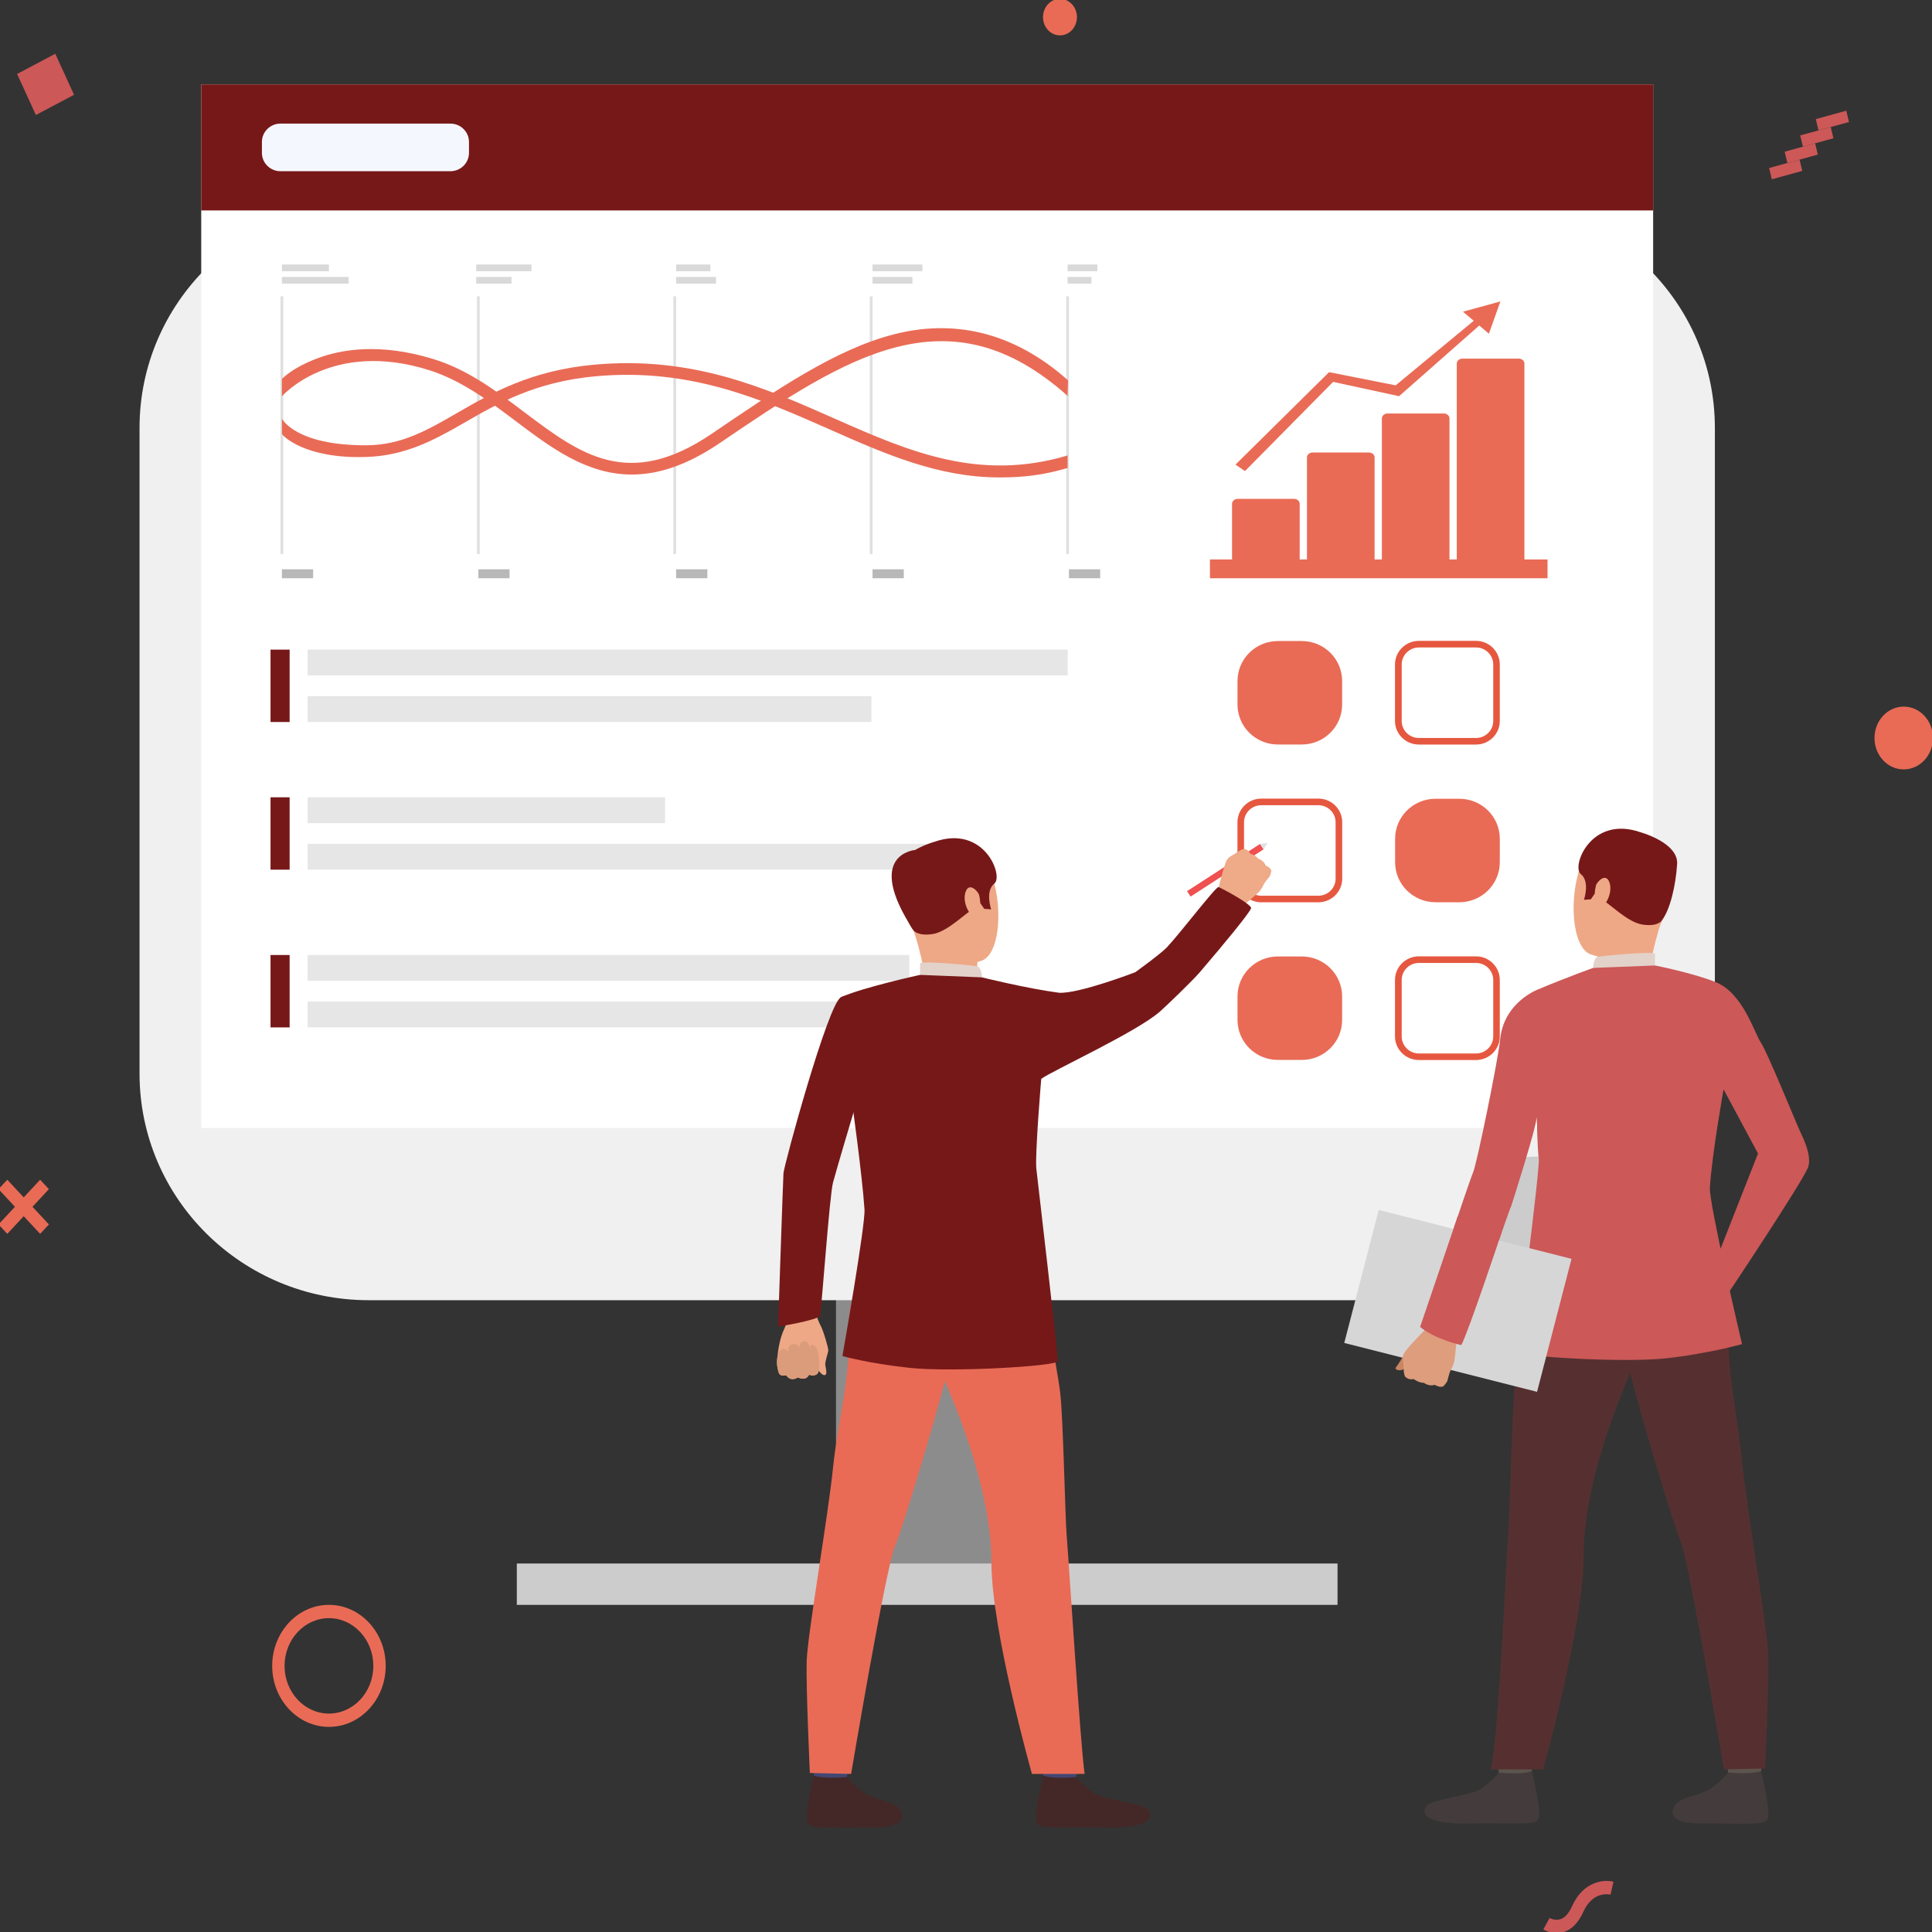 <?xml version="1.0" encoding="utf-8"?>
<!-- Generator: Adobe Illustrator 16.0.0, SVG Export Plug-In . SVG Version: 6.00 Build 0)  -->
<!DOCTYPE svg PUBLIC "-//W3C//DTD SVG 1.1//EN" "http://www.w3.org/Graphics/SVG/1.1/DTD/svg11.dtd">
<svg version="1.1" id="Layer_1" xmlns="http://www.w3.org/2000/svg" xmlns:xlink="http://www.w3.org/1999/xlink" x="0px" y="0px"
	 width="300px" height="300px" viewBox="0 -92.262 300 300" enable-background="new 0 -92.262 300 300" xml:space="preserve">
<rect x="0" y="-92.262" width="300" height="300" fill="#333333" stroke="none"/>
<g>
	<polygon fill="#E96B56" points="1.132,99.331 -0.23,97.866 6.232,90.927 7.592,92.387 	"/>
	<polygon fill="#E96B56" points="6.232,99.331 -0.23,92.387 1.132,90.927 7.592,97.866 	"/>
</g>
<path fill="#E96B56" d="M300.146,22.335c0,2.693-2.033,4.875-4.537,4.875c-2.506,0-4.539-2.18-4.539-4.875
	c0-2.691,2.033-4.875,4.539-4.875C298.12,17.46,300.146,19.64,300.146,22.335z"/>
<g>
	<path fill="#CC5858" d="M239.65,207.336l0.973-1.779c0,0,0.818,0.48,1.689,0.19c0.703-0.233,1.303-0.918,1.797-2.019
		c1.746-3.889,4.966-4.184,6.431-3.793l-0.462,2.008l0.23-1l-0.222,1c-0.272-0.063-2.776-0.577-4.237,2.688
		c-0.74,1.65-1.752,2.692-2.996,3.1C241.193,208.273,239.801,207.438,239.65,207.336z"/>
</g>
<g>
	<polygon fill="#CC5858" points="282.37,-72.016 281.953,-73.768 286.689,-75.074 287.107,-73.315 	"/>
	<polygon fill="#CC5858" points="279.953,-69.486 279.534,-71.236 284.275,-72.536 284.695,-70.789 	"/>
	<polygon fill="#CC5858" points="277.541,-66.954 277.122,-68.706 281.854,-70.009 282.271,-68.257 	"/>
	<polygon fill="#CC5858" points="275.129,-64.421 274.704,-66.174 279.439,-67.478 279.859,-65.727 	"/>
</g>
<path fill="#E96B56" d="M51.079,175.887c-4.86,0-8.814-4.252-8.814-9.473s3.951-9.475,8.814-9.475c4.863,0,8.813,4.254,8.813,9.475
	S55.942,175.887,51.079,175.887z M51.079,159.006c-3.801,0-6.893,3.321-6.893,7.408c0,4.085,3.092,7.408,6.893,7.408
	c3.8,0,6.892-3.323,6.892-7.408C57.971,162.327,54.879,159.006,51.079,159.006z"/>
<polygon fill="#CC5858" points="11.5,-77.541 5.571,-74.408 2.654,-80.776 8.584,-83.915 "/>
<path fill="#E96B56" d="M167.227-89.602c0,1.568-1.179,2.833-2.635,2.833c-1.455,0-2.634-1.265-2.634-2.833
	c0-1.569,1.179-2.833,2.634-2.833C166.048-92.436,167.227-91.167,167.227-89.602z"/>
<g>
	<g>
		<rect x="129.812" y="68.646" fill="#8C8C8C" width="28.327" height="85.084"/>
	</g>
	<g>
		<path fill="#F0F0F0" d="M57.254,109.632h173.443c19.652,0,35.587-15.759,35.587-35.188V-25.813
			C266.284-45.244,250.35-61,230.697-61H57.254c-19.652,0-35.587,15.756-35.587,35.188V74.445
			C21.674,93.88,37.602,109.632,57.254,109.632z"/>
	</g>
	<g>
		<rect x="31.248" y="-79.16" fill="#FFFFFF" width="225.451" height="162.053"/>
	</g>
	<g>
		<rect x="31.248" y="-79.157" fill="#771818" width="225.451" height="19.572"/>
	</g>
	<g>
		<path fill="#CCCCCC" d="M229.268,95.131c0,4.309,4.15,7.803,9.273,7.803s9.277-3.492,9.277-7.803c0-4.309-4.154-7.804-9.277-7.804
			S229.268,90.814,229.268,95.131z"/>
	</g>
	<rect x="80.252" y="150.52" fill="#CCCCCC" width="127.438" height="6.422"/>
	<path fill="#F5F7FF" d="M69.934-65.676H43.557c-1.596,0-2.888-1.277-2.888-2.855v-1.683c0-1.578,1.292-2.854,2.888-2.854h26.377
		c1.596,0,2.889,1.276,2.889,2.854v1.683C72.826-66.954,71.53-65.676,69.934-65.676z"/>
	<rect x="47.766" y="8.611" fill="#E6E6E6" width="118.032" height="4.011"/>
	<rect x="47.766" y="15.835" fill="#E6E6E6" width="87.551" height="4.011"/>
	<rect x="47.766" y="31.541" fill="#E6E6E6" width="55.511" height="4.011"/>
	<rect x="47.766" y="38.763" fill="#E6E6E6" width="99.729" height="4.011"/>
	<rect x="47.766" y="56.029" fill="#E6E6E6" width="93.426" height="4.011"/>
	<rect x="47.766" y="63.254" fill="#E6E6E6" width="114.082" height="4.01"/>
	<rect x="42.008" y="8.611" fill="#771818" width="2.966" height="11.24"/>
	<rect x="42.008" y="31.541" fill="#771818" width="2.966" height="11.24"/>
	<rect x="42.008" y="56.029" fill="#771818" width="2.966" height="11.244"/>
	<g>
		<g>
			<path fill="#E96B56" d="M202.13,72.326h-3.696c-3.472,0-6.274-2.785-6.274-6.212v-3.655c0-3.426,2.813-6.204,6.274-6.204h3.696
				c3.466,0,6.274,2.783,6.274,6.204v3.655C208.412,69.547,205.596,72.326,202.13,72.326z"/>
		</g>
	</g>
	<g>
		<g>
			<g>
				<path fill="#E6573F" d="M204.709,47.845h-8.859c-2.041,0-3.699-1.641-3.699-3.667v-8.765c0-2.021,1.662-3.667,3.699-3.667h8.867
					c2.041,0,3.701,1.647,3.701,3.667v8.765C208.418,46.204,206.752,47.845,204.709,47.845z M195.85,32.772
					c-1.475,0-2.677,1.186-2.677,2.644v8.765c0,1.455,1.202,2.644,2.677,2.644h8.867c1.471,0,2.674-1.188,2.674-2.644v-8.765
					c0-1.458-1.203-2.644-2.674-2.644H195.85z"/>
			</g>
		</g>
	</g>
	<g>
		<g>
			<g>
				<path fill="#E6573F" d="M229.189,72.339h-8.867c-2.045,0-3.709-1.646-3.709-3.667v-8.768c0-2.02,1.664-3.665,3.709-3.665h8.867
					c2.041,0,3.699,1.645,3.699,3.665v8.768C232.895,70.691,231.23,72.339,229.189,72.339z M220.328,57.264
					c-1.475,0-2.674,1.187-2.674,2.643v8.77c0,1.454,1.199,2.645,2.674,2.645h8.863c1.479,0,2.678-1.189,2.678-2.645v-8.77
					c0-1.456-1.199-2.643-2.678-2.643H220.328z"/>
			</g>
		</g>
	</g>
	<g>
		<g>
			<path fill="#E96B56" d="M226.605,47.839h-3.696c-3.466,0-6.276-2.785-6.276-6.208v-3.654c0-3.43,2.816-6.208,6.276-6.208h3.696
				c3.472,0,6.283,2.785,6.283,6.208v3.654C232.883,45.054,230.077,47.839,226.605,47.839z"/>
		</g>
	</g>
	<g>
		<g>
			<g>
				<path fill="#E6573F" d="M229.189,23.351h-8.867c-2.045,0-3.709-1.641-3.709-3.665v-8.767c0-2.02,1.664-3.667,3.709-3.667h8.867
					c2.041,0,3.699,1.64,3.699,3.667v8.767C232.895,21.71,231.23,23.351,229.189,23.351z M220.328,8.277
					c-1.475,0-2.674,1.187-2.674,2.644v8.768c0,1.458,1.199,2.644,2.674,2.644h8.863c1.479,0,2.678-1.187,2.678-2.644v-8.768
					c0-1.458-1.199-2.644-2.678-2.644H220.328z"/>
			</g>
		</g>
	</g>
	<g>
		<g>
			<path fill="#E96B56" d="M202.13,23.344h-3.696c-3.472,0-6.274-2.783-6.274-6.206v-3.654c0-3.43,2.813-6.207,6.274-6.207h3.696
				c3.466,0,6.274,2.779,6.274,6.207v3.654C208.412,20.562,205.596,23.344,202.13,23.344z"/>
		</g>
	</g>
	<g>
		<g>
			<g>
				<g>
					<path fill="#EEA886" d="M126.157,110.229c0,0,0.594,0.957,0.661,1.736c0.061,0.62,0.587,1.538,0.813,2.049
						c0.229,0.508,0.959,2.817,0.987,3.416c0.009,0.245-0.546,1.793-0.466,2.291c0.079,0.502,0.365,1.475-0.086,1.547
						c-0.447,0.063-0.958-0.744-0.958-0.744s0.042,0.455-0.335,0.635c-0.737,0.34-1.129,0.037-1.129,0.037s-0.271,0.498-0.616,0.574
						c-0.753,0.146-1.127-0.155-1.127-0.155s-0.333,0.284-0.852,0.271c-0.666-0.013-0.944-0.586-0.944-0.586
						s-0.849,0.168-1.091-0.215c-0.244-0.395-0.202-0.809-0.304-1.159c-0.104-0.354-0.022-3.551,1.071-5.843
						c1.099-2.297-0.276-4.536-0.276-4.536L126.157,110.229z"/>
				</g>
			</g>
		</g>
		<g>
			<g>
				<path fill="#DB9C7C" d="M127.233,120.223c0,0,0.073-2.863-0.686-3.472c-0.761-0.61-0.846,0.426-0.846,0.426
					s0.105-1.022-0.732-1.157c-0.828-0.145-0.871,1.07-0.871,1.07s-0.137-0.789-1.008-0.629c-0.875,0.16-0.667,1.164-0.667,1.164
					s-0.837-0.984-1.376-0.035c-0.916,1.594-0.034,3.48-0.034,3.48s0.254,0.432,1.091,0.218c0,0,0.558,1.108,1.802,0.313
					c0,0,1.276,0.69,1.739-0.422C125.644,121.188,127.048,121.854,127.233,120.223z"/>
			</g>
		</g>
		<path fill="#771818" d="M135.983,68.992c0,0-4.956,16.333-6.632,22.359c-0.53,1.89-1.796,19.932-2.019,20.66
			c-0.229,0.727-6.51,1.719-6.51,1.719s0.758-22.566,0.834-23.801c0.071-1.234,6.936-26.441,8.931-27.342
			c1.496-0.672,2.284-0.111,4.169,1.27C137.396,65.796,135.983,68.992,135.983,68.992z"/>
		<g>
			<polygon fill="#EF5050" points="196.215,39.616 184.878,46.955 184.322,46.119 195.662,38.781 			"/>
		</g>
		<path fill="#EFAA88" d="M197.411,42.988c0,0-0.111,0.639-0.293,0.891c0,0-0.368,0.434-0.614,0.763
			c-0.07,0.104-0.146,0.195-0.178,0.259c-0.156,0.268-0.396,0.902-0.941,1.441c-0.542,0.54-2.645,2.266-2.645,2.266l-1.807-1.514
			l-1.875-0.833c0,0,1.053-4.503,1.496-5.065c0.043-0.061,0.084-0.112,0.131-0.156c0.424-0.441,0.922-0.59,1.172-0.796
			c0.094-0.075,1.053-0.762,1.396-0.671c0.478,0.12,0.755,0.395,0.867,0.713c0,0,0.922,0.28,1.284,0.814c0,0,0.854,0.23,1.113,1.022
			C196.525,42.13,197.374,42.461,197.411,42.988z"/>
		<g>
			<g>
				<path fill="#424773" d="M131.962,180.497c0,0-0.455,3.099-0.511,3.567c-0.056,0.465-5.026-0.271-5.026-0.271l-0.399-3.691
					C126.023,180.104,131.34,180.063,131.962,180.497z"/>
			</g>
		</g>
		<g>
			<g>
				<path fill="#442828" d="M131.502,183.671c0,0,1.574,1.871,3.1,2.685c1.52,0.816,3.916,1.14,4.815,1.981
					c0.651,0.604,2.369,3.229-3.957,3.17c-6.325-0.052-9.372,0.367-10.049-0.637c-0.678-1.005,0.981-7.412,0.981-7.412
					S127.886,183.998,131.502,183.671z"/>
			</g>
		</g>
		<g>
			<g>
				<path fill="#424773" d="M167.557,180.497c0,0-0.449,3.099-0.512,3.567c-0.057,0.465-5.023-0.271-5.023-0.271l-0.397-3.691
					C161.621,180.104,166.938,180.063,167.557,180.497z"/>
			</g>
		</g>
		<g>
			<g>
				<path fill="#442828" d="M167.107,183.671c0,0,1.567,1.871,3.098,2.685c1.52,0.816,7.123,1.488,8.021,2.319
					c0.651,0.608,1.729,3.063-7.162,2.83c-6.323-0.159-9.373,0.366-10.051-0.639c-0.679-1.001,0.979-7.412,0.979-7.412
					S163.404,184.031,167.107,183.671z"/>
			</g>
		</g>
		<g>
			<g>
				<path fill="#E96B56" d="M136.075,100.838c0,0-4.671,7.327-4.321,13.959c0.347,6.639-1.693,13.87-2.397,20.799
					c-0.785,7.719-3.982,25.998-4.097,30.13c-0.117,4.133,0.497,17.32,0.497,17.32l6.405,0.146c0,0,5.38-31.959,6.771-35.216
					c1.395-3.26,8.305-26.506,8.538-29.119C147.704,116.245,136.075,100.838,136.075,100.838z"/>
			</g>
		</g>
		<g>
			<g>
				<path fill="#E96B56" d="M160.656,101.826c0,0,3.516,18.174,3.977,22.234c0.469,4.056,0.771,19.635,1.004,22.174
					c0.229,2.533,2.168,33.108,2.786,36.956h-8.185c0,0-6.289-22.285-6.289-32.822c0-10.546-4.854-22.923-7.987-29.874
					c-3.133-6.955-10.31-7.122-12.235-20.03C133.727,100.462,158.041,97.738,160.656,101.826z"/>
			</g>
		</g>
		<g>
			<g>
				<path fill="#EEA886" d="M143.865,39.17c0,0,6.268-2.309,9.156,2.406c2.893,4.715,2.609,14.158-0.543,15.318
					s-7.9,0.556-9.521-2.397c-1.62-2.951-3.077-7.218-3.006-10.07C140.013,41.572,142.219,39.994,143.865,39.17z"/>
			</g>
		</g>
		<g>
			<g>
				<path fill="#EEA886" d="M151.793,57.109c0,0-0.262,1.677,0.169,2.496c0.433,0.826-8.116,0.844-8.116,0.844
					s-0.695-4.479-2.007-8.27C140.518,48.393,151.793,57.109,151.793,57.109z"/>
			</g>
		</g>
		<g>
			<g>
				<path fill="#771818" d="M141.836,52.182c0,0,0.594,0.965,3,0.594c2.409-0.375,5.351-3.542,6.354-3.892
					c1.002-0.351,1.019-0.927,1.019-0.927l0.631,0.91l1.07,0.071c0,0-0.979-2.835,0.489-3.996c1.466-1.153-1.524-9.174-9.25-6.507
					c0,0-5.938,1.618-5.716,4.952C139.644,46.722,140.509,50.518,141.836,52.182z"/>
			</g>
		</g>
		<g>
			<g>
				<path fill="#E2D2CA" d="M152.473,59.507c0,0-0.029-1.571-0.75-1.725c-0.719-0.148-7.965-0.841-8.854-0.492v1.835
					C142.869,59.118,144.574,60.154,152.473,59.507z"/>
			</g>
		</g>
		<g>
			<g>
				<path fill="#EEA886" d="M152.04,46.737c-0.133-0.562-1.572-2.159-2.125-0.449c-0.551,1.711,0.831,4.018,1.61,3.822
					C152.29,49.908,152.385,48.155,152.04,46.737z"/>
			</g>
		</g>
		<g>
			<g>
				<path fill="#771818" d="M164.452,61.893c-4.968-0.653-11.979-2.391-11.979-2.391l-9.604-0.384c0,0-8.813,1.918-12.281,3.465
					c-0.333,0.146-0.333,7.776-1.236,9.781l2.878,5.995c0,0,1.666,11.893,2.008,17.178c0.156,2.428-3.427,22.768-3.427,22.768
					s3.843,1.118,10.396,1.829c6.552,0.716,22.928-0.259,23.034-1.022c0.099-0.758-3.173-28.491-3.322-29.93
					c-0.218-2.205,0.763-13.92,0.763-13.92c1.521-1.16,14.801-7.259,18.422-10.441c0.969-0.848,5.067-4.787,6.229-6.146
					c4.12-4.82,7.499-8.95,7.91-9.847c0.467-0.504-4.591-3.204-5.03-3.344c-0.396-0.133-5.854,7.039-8.001,9.34
					c-0.959,1.022-4.935,3.884-4.935,3.884S167.563,62.064,164.452,61.893z"/>
			</g>
		</g>
		<g>
			<g>
				<path fill="#771818" d="M142.082,39.726c0,0-7.991,0.622-0.246,12.456L142.082,39.726z"/>
			</g>
		</g>
		<polygon fill="#DFE1E8" points="196.201,39.606 196.855,38.618 195.652,38.773 		"/>
	</g>
	<g>
		<g>
			<path fill="#5C544D" d="M267.889,179.782c0,0,0.452,3.124,0.512,3.6c0.058,0.472,5.025-0.278,5.025-0.278l0.399-3.726
				C273.825,179.378,268.509,179.338,267.889,179.782z"/>
		</g>
		<g>
			<path fill="#443C3C" d="M268.341,182.98c0,0-1.571,1.892-3.098,2.707c-1.521,0.824-3.914,1.148-4.815,1.998
				c-0.65,0.612-2.367,3.256,3.955,3.207c6.322-0.053,9.374,0.377,10.047-0.643c0.68-1.018-0.984-7.479-0.984-7.479
				S271.961,183.307,268.341,182.98z"/>
		</g>
		<g>
			<path fill="#5C544D" d="M232.293,179.782c0,0,0.451,3.124,0.508,3.6c0.063,0.468,5.027-0.278,5.027-0.278l0.4-3.726
				C238.229,179.378,232.914,179.338,232.293,179.782z"/>
		</g>
		<g>
			<path fill="#443C3C" d="M232.75,182.98c0,0-1.57,1.892-3.098,2.707c-1.522,0.824-7.123,1.498-8.026,2.347
				c-0.651,0.616-1.729,3.089,7.164,2.858c6.317-0.168,9.371,0.371,10.051-0.643c0.673-1.02-0.983-7.479-0.983-7.479
				S236.454,183.346,232.75,182.98z"/>
		</g>
		<g>
			<path fill="#563030" d="M266.122,98.989c0,0,2.647,7.765,2.299,14.459c-0.349,6.686,1.372,14.014,2.063,21.004
				c0.785,7.79,3.979,26.243,4.101,30.415c0.113,4.166-0.498,17.479-0.498,17.479l-6.405,0.147c0,0-5.383-32.255-6.771-35.548
				c-1.396-3.293-8.31-26.756-8.542-29.387C252.146,114.921,266.122,98.989,266.122,98.989z"/>
		</g>
		<g>
			<path fill="#563030" d="M239.203,100.369c0,0-3.518,18.342-3.98,22.439c-0.466,4.098-0.77,19.82-1,22.379
				c-0.232,2.563-1.55,33.502-2.783,37.306h8.184c0,0,6.281-22.488,6.281-33.132c0-10.646,4.857-23.131,7.988-30.161
				c3.135-7.021,10.313-7.183,12.241-20.205C266.122,98.989,241.813,96.232,239.203,100.369z"/>
		</g>
		<g>
			<path fill="#EEA886" d="M255.843,37.678c0,0-6.446-2.38-9.43,2.474c-2.974,4.859-2.687,14.584,0.567,15.778
				c3.256,1.192,8.14,0.568,9.804-2.469c1.665-3.042,3.168-7.435,3.098-10.372C259.809,40.158,257.538,38.526,255.843,37.678z"/>
		</g>
		<g>
			<path fill="#EEA886" d="M248.061,55.635c0,0,0.254,1.678-0.17,2.501c-0.431,0.826,8.116,0.841,8.116,0.841
				s0.697-4.479,2.007-8.268C259.328,46.92,248.061,55.635,248.061,55.635z"/>
		</g>
		<g>
			<path fill="#771818" d="M258.014,50.706c0,0-0.596,0.967-2.998,0.595c-2.41-0.373-5.346-3.541-6.352-3.893
				c-1.004-0.348-1.018-0.926-1.018-0.926l-0.627,0.905l-1.064,0.07c0,0,0.977-2.834-0.488-3.99c-1.475-1.15,1.52-9.172,9.242-6.507
				c0,0,5.93,1.62,5.716,4.953C260.207,45.244,259.34,49.043,258.014,50.706z"/>
		</g>
		<g>
			<path fill="#E2D2CA" d="M247.387,58.034c0,0,0.024-1.575,0.747-1.728c0.718-0.147,7.962-0.84,8.851-0.494v1.836
				C256.98,57.645,255.275,58.682,247.387,58.034z"/>
		</g>
		<g>
			<path fill="#EEA886" d="M247.811,45.264c0.131-0.563,1.57-2.159,2.121-0.449c0.553,1.711-0.832,4.017-1.602,3.815
				C247.561,48.436,247.467,46.677,247.811,45.264z"/>
		</g>
		<g>
			<path fill="#CC5858" d="M247.387,58.034c0,0-3.972,1.411-8.574,3.346c0,0-5.289,1.954-5.867,7.733
				c-0.303,3.07-3.607,19.349-4.221,20.723c-0.623,1.375-7.945,23.507-8.201,23.963c-0.252,0.462,5.979,3.02,6.394,2.816
				c0.411-0.206,7.089-20.184,7.765-21.66c0,0,3.846-11.979,3.943-13.764c0,0,0.111,5.092,0.316,6.519
				c0.211,1.424-3.416,29.158-3.312,29.929c0.104,0.764,16.472,1.739,23.03,1.022c6.552-0.714,11.844-2.207,11.844-2.207
				s-5.158-21.886-4.996-24.313c0.34-5.287,2.128-15.248,2.128-15.248l5.345,9.961l-6.84,17.392l1.563,5.295
				c0,0,12.706-18.995,13.116-20.724c0.416-1.731-0.618-3.938-1.293-5.369c-0.672-1.426-5.072-12.299-6.107-13.832
				c-1.031-1.529-2.773-7.658-6.988-9.366c-3.523-1.426-9.438-2.591-9.438-2.591L247.387,58.034z"/>
		</g>
		<g>
			<polygon fill="#D6D6D6" points="238.673,123.861 208.736,116.271 214.09,95.617 244.025,103.211 			"/>
		</g>
		<g>
			<path fill="#C98462" d="M217.916,118.311c0,0-0.854,1.369-1.165,1.76c-0.317,0.389,0.765,0.633,1.228,0.238
				C218.438,119.912,217.916,118.311,217.916,118.311z"/>
		</g>
		<g>
			<path fill="#DE9D7D" d="M224.146,122.98c0,0,0.5-0.522,0.611-0.854c0,0,0.149-0.624,0.286-1.06
				c0.037-0.137,0.082-0.262,0.113-0.332c0.143-0.313,0.555-0.957,0.688-1.797c0.131-0.84,0.504-4.631,0.504-4.631l-2.322-0.582
				l-1.863-0.389c0,0-4.025,3.973-4.24,4.745c-0.021,0.073-0.042,0.151-0.048,0.222c-0.115,0.674,0.079,1.227,0.058,1.577
				c-0.004,0.138,0.017,1.449,0.326,1.696c0.434,0.343,0.869,0.404,1.234,0.29c0,0,0.865,0.631,1.602,0.596
				c0,0,0.782,0.611,1.678,0.31C222.773,122.766,223.637,123.302,224.146,122.98z"/>
		</g>
		<g>
			<path fill="#CC5858" d="M233.2,99.025c0,0-5.316,15.914-6.296,17.576c0,0-3.896-0.811-6.389-2.811l5.834-17.17L233.2,99.025z"/>
		</g>
	</g>
	<g>
		<g>
			<rect x="43.561" y="-46.253" fill="#E0E0E0" width="0.43" height="40.023"/>
		</g>
		<g>
			<rect x="74.06" y="-46.253" fill="#E0E0E0" width="0.432" height="40.023"/>
		</g>
		<g>
			<rect x="104.556" y="-46.253" fill="#E0E0E0" width="0.429" height="40.023"/>
		</g>
		<g>
			<rect x="135.062" y="-46.253" fill="#E0E0E0" width="0.429" height="40.023"/>
		</g>
		<g>
			<rect x="165.561" y="-46.253" fill="#E0E0E0" width="0.434" height="40.023"/>
		</g>
		<rect x="43.773" y="-3.863" fill="#B8B8B8" width="4.851" height="1.389"/>
		<rect x="43.773" y="-51.19" fill="#D9D9D9" width="7.305" height="1.044"/>
		<rect x="43.773" y="-49.261" fill="#D9D9D9" width="10.363" height="1.044"/>
		<rect x="73.947" y="-51.19" fill="#D9D9D9" width="8.575" height="1.044"/>
		<rect x="73.947" y="-49.261" fill="#D9D9D9" width="5.481" height="1.044"/>
		<rect x="104.988" y="-51.19" fill="#D9D9D9" width="5.316" height="1.044"/>
		<rect x="104.988" y="-49.261" fill="#D9D9D9" width="6.197" height="1.044"/>
		<rect x="135.487" y="-51.19" fill="#D9D9D9" width="7.741" height="1.044"/>
		<rect x="135.487" y="-49.261" fill="#D9D9D9" width="6.196" height="1.044"/>
		<rect x="165.775" y="-51.19" fill="#D9D9D9" width="4.623" height="1.044"/>
		<rect x="165.775" y="-49.261" fill="#D9D9D9" width="3.703" height="1.044"/>
		<rect x="74.275" y="-3.863" fill="#B8B8B8" width="4.851" height="1.389"/>
		<rect x="104.988" y="-3.863" fill="#B8B8B8" width="4.851" height="1.389"/>
		<rect x="135.487" y="-3.863" fill="#B8B8B8" width="4.851" height="1.389"/>
		<rect x="165.984" y="-3.863" fill="#B8B8B8" width="4.851" height="1.389"/>
		<g>
			<path fill="#E96B56" d="M155.202-18.126c-9.512,0-17.781-3.653-26.401-7.468c-10.64-4.706-21.65-9.577-36.311-8.24
				c-9.366,0.849-15.242,4.239-20.424,7.233c-4.693,2.709-9.132,5.091-15.141,5.295c-9.716,0.329-13.084-3.354-13.142-3.577v-2.367
				l0,0l0,0c0.009,0.04,2.134,4.178,13.128,4.131c5.419-0.023,9.418-2.33,14.042-5.003c5.378-3.102,11.475-6.62,21.33-7.513
				c15.254-1.389,26.529,3.598,37.429,8.422c11.405,5.043,22.297,9.776,36.062,5.675v1.946
				C161.848-18.434,158.711-18.126,155.202-18.126z"/>
		</g>
		<g>
			<path fill="#E96B56" d="M98.101-18.576c-7.022,0-12.59-4.201-18.043-8.316c-4.137-3.114-8.425-6.305-13.376-7.877
				c-15.106-4.796-22.841,3.965-22.906,4.041v-2.668c0.08-0.091,1.462-1.681,5.451-3.203c3.63-1.382,9.723-2.488,18.133,0.111
				c5.326,1.645,9.748,4.98,14.026,8.205c8.673,6.541,16.168,12.192,29.178,3.345c9.859-6.703,19.147-13.092,28.288-15.422
				c8.941-2.285,18.267-0.611,26.989,7.151l-0.067,2.421c-18.53-16.558-34.313-6.066-53.975,7.298
				C106.602-19.948,102.115-18.576,98.101-18.576z"/>
		</g>
	</g>
</g>
<g id="XMLID_769_">
	<polygon id="XMLID_771_" fill="#E96B56" points="232.982,-45.455 227.167,-43.862 228.84,-42.452 216.714,-32.426 206.375,-34.474 
		191.846,-20.117 193.318,-19.111 207.007,-32.965 217.247,-30.741 229.697,-41.715 231.195,-40.447 	"/>
	<path id="XMLID_770_" fill="#E96B56" d="M236.709-5.393v-30.426c0-0.419-0.398-0.757-0.893-0.757h-8.715
		c-0.49,0-0.893,0.344-0.893,0.757v30.426h-1.134v-21.905c0-0.418-0.399-0.758-0.894-0.758h-8.713c-0.488,0-0.892,0.345-0.892,0.758
		v21.905h-1.128V-21.24c0-0.419-0.398-0.757-0.896-0.757h-8.716c-0.493,0-0.892,0.344-0.892,0.757v15.847h-1.129v-8.651
		c0-0.42-0.401-0.758-0.893-0.758h-8.715c-0.491,0-0.896,0.343-0.896,0.758v8.651h-3.432v2.926H240.3v-2.926H236.709z"/>
</g>
</svg>

